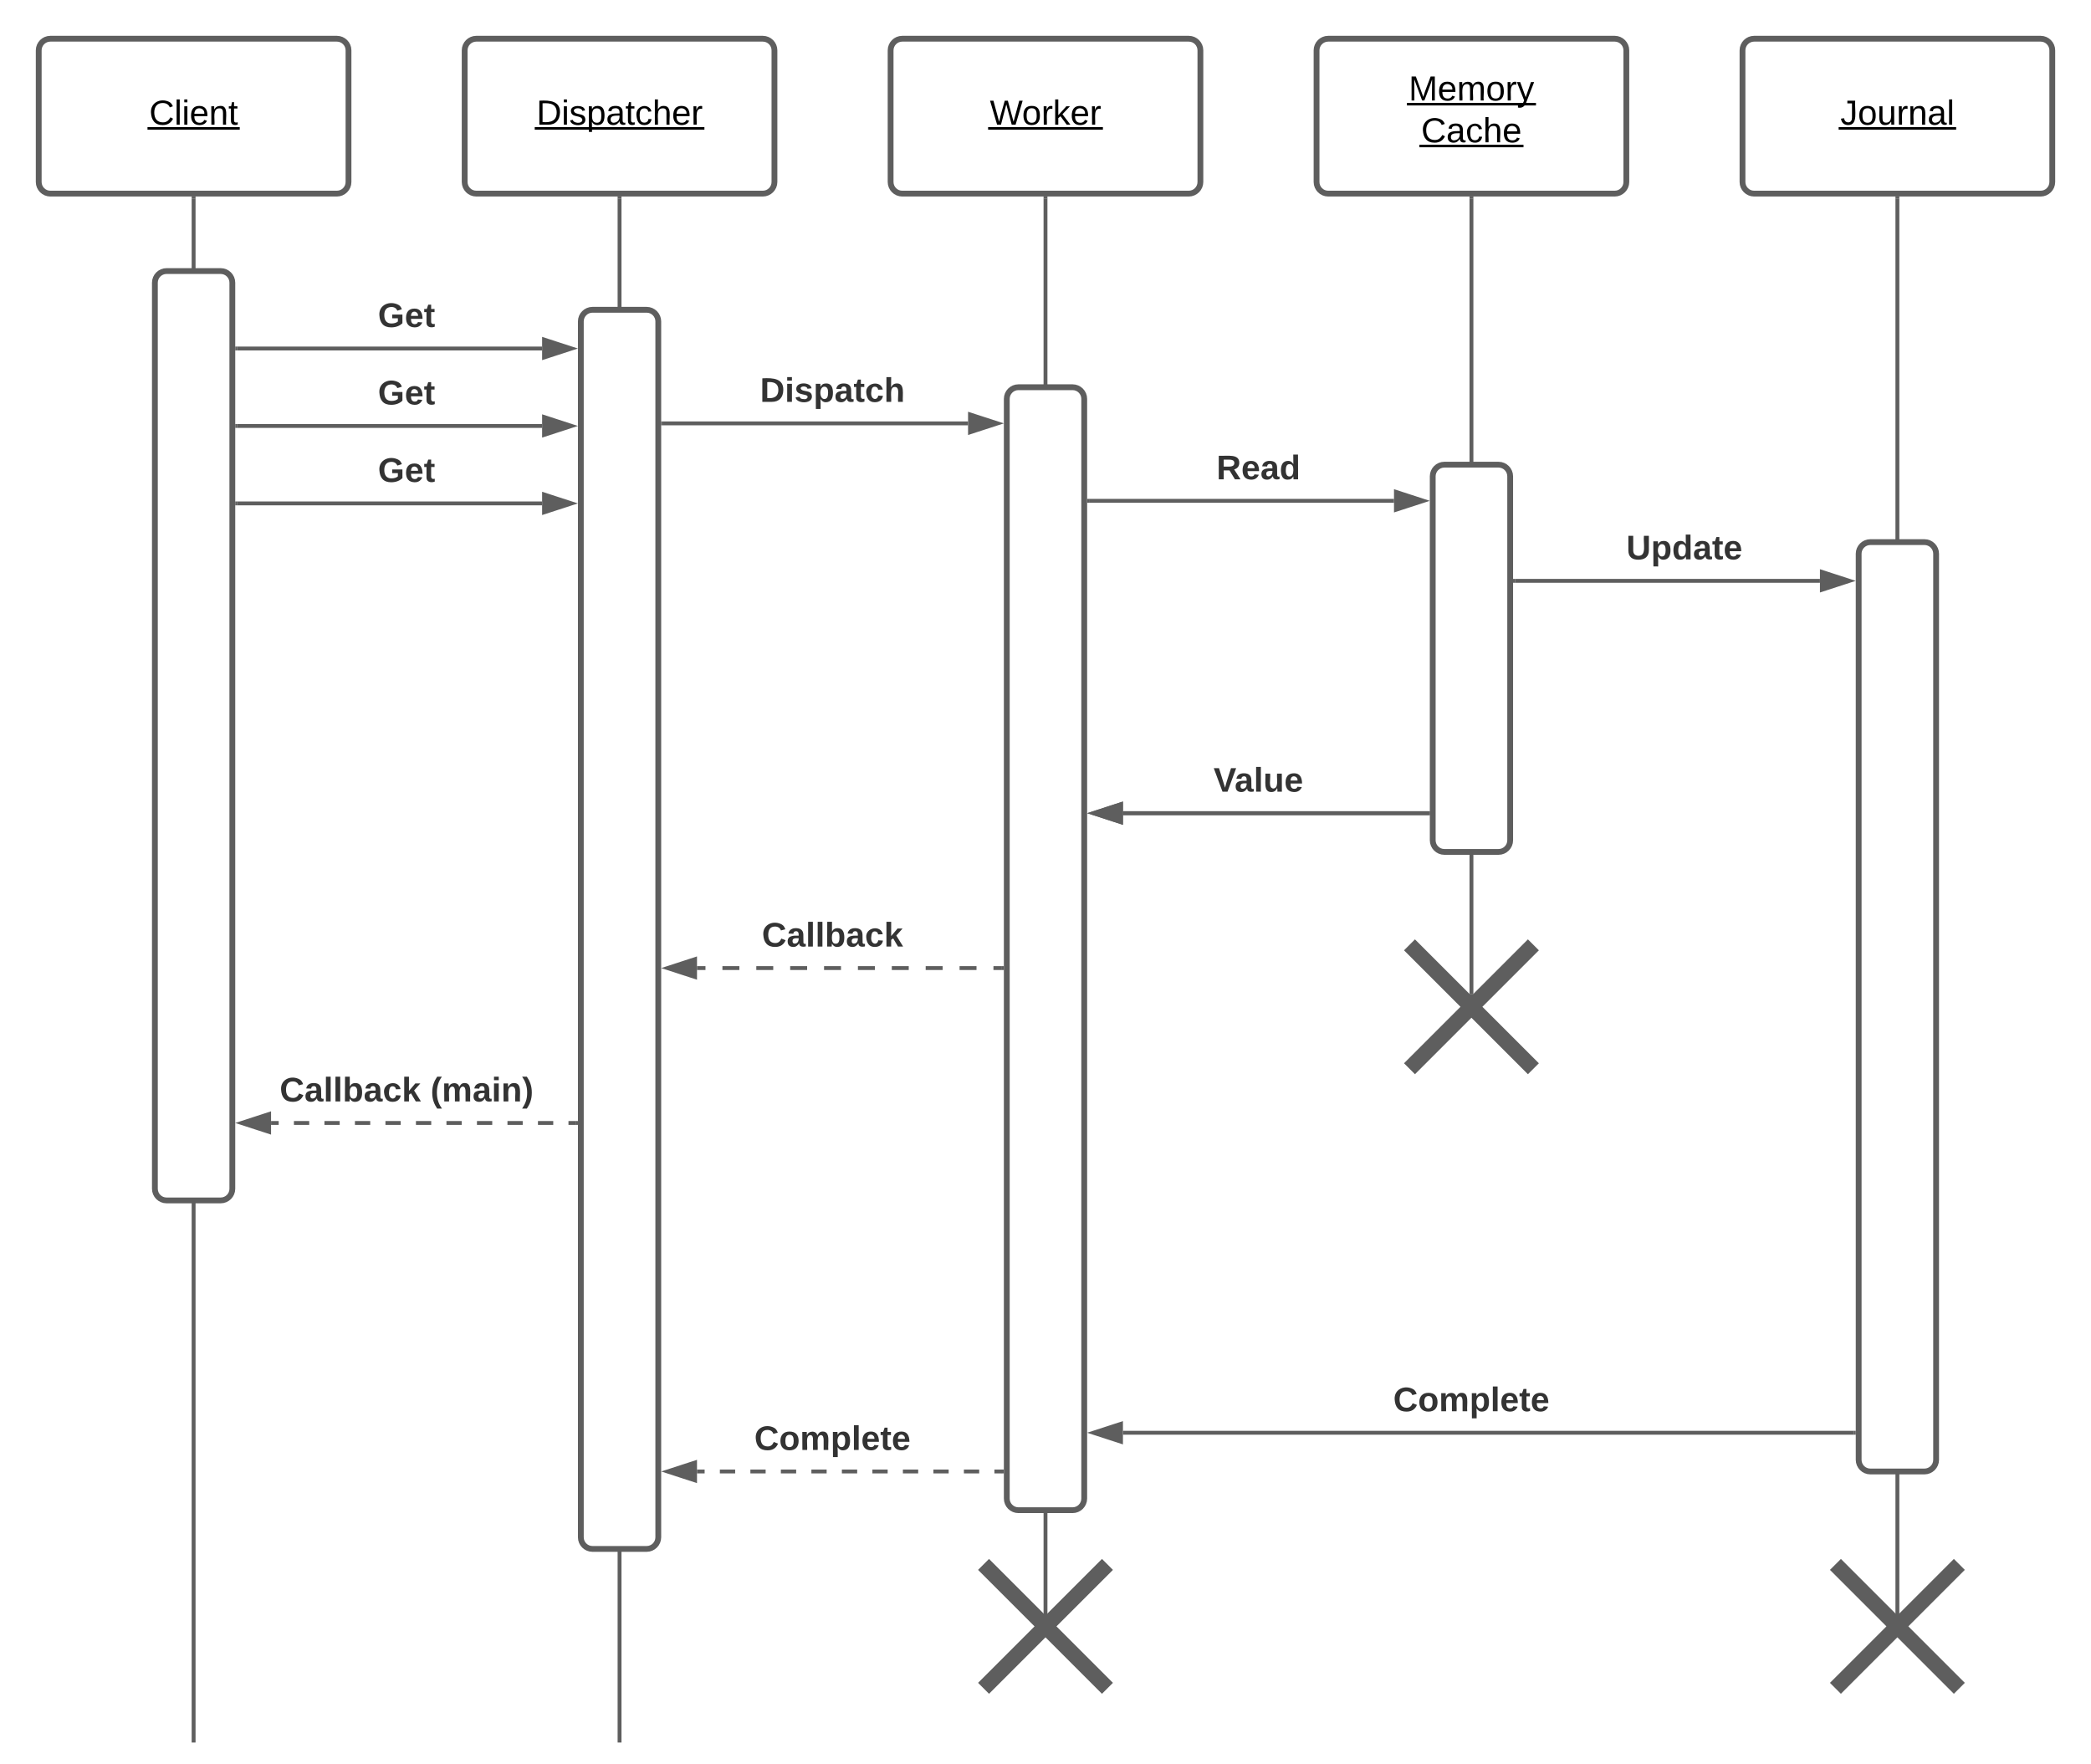 <svg xmlns="http://www.w3.org/2000/svg" xmlns:xlink="http://www.w3.org/1999/xlink" xmlns:lucid="lucid" width="1080" height="911"><g transform="translate(-60 -60)" lucid:page-tab-id="GUfsTAgecQGM"><path d="M0 0h1760v1360H0z" fill="#fff"/><path d="M182.5 240H340" stroke="#5e5e5e" stroke-width="2" fill="none"/><path d="M182.53 241h-1.03v-2h1.03" fill="#5e5e5e"/><path d="M355.26 240L341 244.64v-9.28z" stroke="#5e5e5e" stroke-width="2" fill="#5e5e5e"/><use xlink:href="#a" transform="matrix(1,0,0,1,255.21,214.667) translate(0 14.222)"/><path d="M402.5 278.67H560" stroke="#5e5e5e" stroke-width="2" fill="none"/><path d="M402.53 279.67h-1.03v-2h1.03" fill="#5e5e5e"/><path d="M575.26 278.67L561 283.3v-9.27z" stroke="#5e5e5e" stroke-width="2" fill="#5e5e5e"/><use xlink:href="#b" transform="matrix(1,0,0,1,452.568,253.333) translate(0 14.222)"/><path d="M622.5 318.67H780" stroke="#5e5e5e" stroke-width="2" fill="none"/><path d="M622.53 319.67h-1.03v-2h1.03" fill="#5e5e5e"/><path d="M795.26 318.67L781 323.3v-9.27z" stroke="#5e5e5e" stroke-width="2" fill="#5e5e5e"/><use xlink:href="#c" transform="matrix(1,0,0,1,688.321,293.333) translate(0 14.222)"/><path d="M1040 162.5v730.84" stroke="#5e5e5e" stroke-width="2" fill="none"/><path d="M1041 162.53h-2v-1.03h2" fill="#5e5e5e"/><path d="M1040 893.32v4.02M640 480h157.5" stroke="#5e5e5e" stroke-width="2" fill="none"/><path d="M624.74 480l14.26-4.64v9.28z" stroke="#5e5e5e" stroke-width="2" fill="#5e5e5e"/><path d="M798.5 481h-1.03v-2h1.03" fill="#5e5e5e"/><path d="M420 560h4.38m8.75 0h8.75m8.75 0h8.75m8.75 0h8.75m8.75 0h8.74m8.75 0h8.75m8.75 0h8.75m8.75 0h8.75m8.75 0h8.75m8.75 0h4.38" stroke="#5e5e5e" stroke-width="2" fill="none"/><path d="M404.74 560l14.26-4.64v9.28z" stroke="#5e5e5e" stroke-width="2" fill="#5e5e5e"/><path d="M578.5 561h-1.03v-2h1.03" fill="#5e5e5e"/><use xlink:href="#d" transform="matrix(1,0,0,1,453.506,534.667) translate(0 14.222)"/><path d="M200 640h3.94m7.87 0h7.9m7.86 0h7.88m7.87 0h7.9m7.86 0h7.88m7.87 0h7.9m7.86 0h7.88m7.87 0h7.9m7.86 0h7.88m7.87 0h7.9m7.86 0h3.94" stroke="#5e5e5e" stroke-width="2" fill="none"/><path d="M184.74 640l14.26-4.64v9.28z" stroke="#5e5e5e" stroke-width="2" fill="#5e5e5e"/><path d="M358.5 641h-1.03v-2h1.03" fill="#5e5e5e"/><use xlink:href="#e" transform="matrix(1,0,0,1,204.444,614.667) translate(0 14.222)"/><use xlink:href="#f" transform="matrix(1,0,0,1,204.444,614.667) translate(77.926 14.222)"/><path d="M842.5 360H1000" stroke="#5e5e5e" stroke-width="2" fill="none"/><path d="M842.53 361h-1.03v-2h1.03" fill="#5e5e5e"/><path d="M1015.26 360l-14.26 4.64v-9.28z" stroke="#5e5e5e" stroke-width="2" fill="#5e5e5e"/><use xlink:href="#g" transform="matrix(1,0,0,1,899.975,334.667) translate(0 14.222)"/><path d="M380 162.5V959" stroke="#5e5e5e" stroke-width="2" fill="none"/><path d="M381 162.53h-2v-1.03h2" fill="#5e5e5e"/><path d="M380 958.97V960" stroke="#5e5e5e" stroke-width="2" fill="none"/><path d="M300 86c0-3.3 2.7-6 6-6h148c3.3 0 6 2.7 6 6v68c0 3.3-2.7 6-6 6H306c-3.3 0-6-2.7-6-6z" stroke="#5e5e5e" stroke-width="3" fill="#fff"/><use xlink:href="#h" transform="matrix(1,0,0,1,300,80) translate(37.08 44.4)"/><path d="M360 226c0-3.3 2.7-6 6-6h28c3.3 0 6 2.7 6 6v628c0 3.3-2.7 6-6 6h-28c-3.3 0-6-2.7-6-6z" stroke="#5e5e5e" stroke-width="3" fill="#fff"/><path d="M600 162.5v730.84" stroke="#5e5e5e" stroke-width="2" fill="none"/><path d="M601 162.53h-2v-1.03h2" fill="#5e5e5e"/><path d="M600 893.32v4.02" stroke="#5e5e5e" stroke-width="2" fill="none"/><path d="M520 86c0-3.3 2.7-6 6-6h148c3.3 0 6 2.7 6 6v68c0 3.3-2.7 6-6 6H526c-3.3 0-6-2.7-6-6z" stroke="#5e5e5e" stroke-width="3" fill="#fff"/><use xlink:href="#i" transform="matrix(1,0,0,1,520,80) translate(51.255 44.4)"/><path d="M580 266c0-3.3 2.7-6 6-6h28c3.3 0 6 2.7 6 6v568c0 3.3-2.7 6-6 6h-28c-3.3 0-6-2.7-6-6z" stroke="#5e5e5e" stroke-width="3" fill="#fff"/><path d="M560 866c0-3.3 2.7-6 6-6h68c3.3 0 6 2.7 6 6v68c0 3.3-2.7 6-6 6h-68c-3.3 0-6-2.7-6-6z" fill="none"/><path d="M568 868l64 64m0-64l-64 64" stroke="#5e5e5e" stroke-width="8" fill="none"/><path d="M820 162.5v410.84" stroke="#5e5e5e" stroke-width="2" fill="none"/><path d="M821 162.53h-2v-1.03h2" fill="#5e5e5e"/><path d="M820 573.32v4.02" stroke="#5e5e5e" stroke-width="2" fill="none"/><path d="M740 86c0-3.3 2.7-6 6-6h148c3.3 0 6 2.7 6 6v68c0 3.3-2.7 6-6 6H746c-3.3 0-6-2.7-6-6z" stroke="#5e5e5e" stroke-width="3" fill="#fff"/><use xlink:href="#j" transform="matrix(1,0,0,1,740,80) translate(47.58 31.9)"/><use xlink:href="#k" transform="matrix(1,0,0,1,740,80) translate(54.03 53.5)"/><path d="M800 306c0-3.3 2.7-6 6-6h28c3.3 0 6 2.7 6 6v188c0 3.3-2.7 6-6 6h-28c-3.3 0-6-2.7-6-6z" stroke="#5e5e5e" stroke-width="3" fill="#fff"/><path d="M780 546c0-3.3 2.7-6 6-6h68c3.3 0 6 2.7 6 6v68c0 3.3-2.7 6-6 6h-68c-3.3 0-6-2.7-6-6z" fill="none"/><path d="M788 548l64 64m0-64l-64 64" stroke="#5e5e5e" stroke-width="8" fill="none"/><path d="M640 480h157.5" stroke="#5e5e5e" stroke-width="2" fill="none"/><path d="M624.74 480l14.26-4.64v9.28z" stroke="#5e5e5e" stroke-width="2" fill="#5e5e5e"/><path d="M797.47 480h1.03" stroke="#5e5e5e" stroke-width="2" fill="none"/><use xlink:href="#l" transform="matrix(1,0,0,1,686.815,454.667) translate(0 14.222)"/><path d="M640 800h377.5" stroke="#5e5e5e" stroke-width="2" fill="none"/><path d="M624.74 800l14.26-4.64v9.28z" stroke="#5e5e5e" stroke-width="2" fill="#5e5e5e"/><path d="M1018.5 801h-1.03v-2h1.03" fill="#5e5e5e"/><use xlink:href="#m" transform="matrix(1,0,0,1,779.605,774.667) translate(0 14.222)"/><path d="M960 86c0-3.3 2.7-6 6-6h148c3.3 0 6 2.7 6 6v68c0 3.3-2.7 6-6 6H966c-3.3 0-6-2.7-6-6z" stroke="#5e5e5e" stroke-width="3" fill="#fff"/><use xlink:href="#n" transform="matrix(1,0,0,1,960,80) translate(50.555 44.4)"/><path d="M1020 346c0-3.3 2.7-6 6-6h28c3.3 0 6 2.7 6 6v468c0 3.3-2.7 6-6 6h-28c-3.3 0-6-2.7-6-6z" stroke="#5e5e5e" stroke-width="3" fill="#fff"/><path d="M1000 866c0-3.3 2.7-6 6-6h68c3.3 0 6 2.7 6 6v68c0 3.3-2.7 6-6 6h-68c-3.3 0-6-2.7-6-6z" fill="none"/><path d="M1008 868l64 64m0-64l-64 64" stroke="#5e5e5e" stroke-width="8" fill="none"/><path d="M420 820h3.94m7.87 0h7.9m7.86 0h7.88m7.87 0h7.9m7.86 0h7.88m7.87 0h7.9m7.86 0h7.88m7.87 0h7.9m7.86 0h7.88m7.87 0h7.9m7.86 0h3.94" stroke="#5e5e5e" stroke-width="2" fill="none"/><path d="M404.74 820l14.26-4.64v9.28z" stroke="#5e5e5e" stroke-width="2" fill="#5e5e5e"/><path d="M578.5 821h-1.03v-2h1.03" fill="#5e5e5e"/><use xlink:href="#m" transform="matrix(1,0,0,1,449.605,794.667) translate(0 14.222)"/><path d="M182.5 280H340" stroke="#5e5e5e" stroke-width="2" fill="none"/><path d="M182.53 281h-1.03v-2h1.03" fill="#5e5e5e"/><path d="M355.26 280L341 284.64v-9.28z" stroke="#5e5e5e" stroke-width="2" fill="#5e5e5e"/><use xlink:href="#a" transform="matrix(1,0,0,1,255.21,254.667) translate(0 14.222)"/><path d="M182.5 320H340" stroke="#5e5e5e" stroke-width="2" fill="none"/><path d="M182.53 321h-1.03v-2h1.03" fill="#5e5e5e"/><path d="M355.26 320L341 324.64v-9.28z" stroke="#5e5e5e" stroke-width="2" fill="#5e5e5e"/><use xlink:href="#a" transform="matrix(1,0,0,1,255.21,294.667) translate(0 14.222)"/><path d="M160 162.5V959" stroke="#5e5e5e" stroke-width="2" fill="none"/><path d="M161 162.53h-2v-1.03h2" fill="#5e5e5e"/><path d="M160 958.97V960" stroke="#5e5e5e" stroke-width="2" fill="none"/><path d="M80 86c0-3.3 2.7-6 6-6h148c3.3 0 6 2.7 6 6v68c0 3.3-2.7 6-6 6H86c-3.3 0-6-2.7-6-6z" stroke="#5e5e5e" stroke-width="3" fill="#fff"/><use xlink:href="#o" transform="matrix(1,0,0,1,80,80) translate(57.08 44.4)"/><path d="M140 206c0-3.3 2.7-6 6-6h28c3.3 0 6 2.7 6 6v468c0 3.3-2.7 6-6 6h-28c-3.3 0-6-2.7-6-6z" stroke="#5e5e5e" stroke-width="3" fill="#fff"/><defs><path fill="#333" d="M67-125c0 54 23 88 75 88 28 0 53-7 68-21v-34h-60v-39h108v91C232-14 192 4 140 4 58 4 20-42 15-125 8-236 126-280 215-234c19 10 29 26 37 47l-47 15c-11-23-29-39-63-39-53 1-75 33-75 86" id="p"/><path fill="#333" d="M185-48c-13 30-37 53-82 52C43 2 14-33 14-96s30-98 90-98c62 0 83 45 84 108H66c0 31 8 55 39 56 18 0 30-7 34-22zm-45-69c5-46-57-63-70-21-2 6-4 13-4 21h74" id="q"/><path fill="#333" d="M115-3C79 11 28 4 28-45v-112H4v-33h27l15-45h31v45h36v33H77v99c-1 23 16 31 38 25v30" id="r"/><g id="a"><use transform="matrix(0.049,0,0,0.049,0,0)" xlink:href="#p"/><use transform="matrix(0.049,0,0,0.049,13.827,0)" xlink:href="#q"/><use transform="matrix(0.049,0,0,0.049,23.704,0)" xlink:href="#r"/></g><path fill="#333" d="M24-248c120-7 223 5 221 122C244-46 201 0 124 0H24v-248zM76-40c74 7 117-18 117-86 0-67-45-88-117-82v168" id="s"/><path fill="#333" d="M25-224v-37h50v37H25zM25 0v-190h50V0H25" id="t"/><path fill="#333" d="M137-138c1-29-70-34-71-4 15 46 118 7 119 86 1 83-164 76-172 9l43-7c4 19 20 25 44 25 33 8 57-30 24-41C81-84 22-81 20-136c-2-80 154-74 161-7" id="u"/><path fill="#333" d="M135-194c53 0 70 44 70 98 0 56-19 98-73 100-31 1-45-17-59-34 3 33 2 69 2 105H25l-1-265h48c2 10 0 23 3 31 11-24 29-35 60-35zM114-30c33 0 39-31 40-66 0-38-9-64-40-64-56 0-55 130 0 130" id="v"/><path fill="#333" d="M133-34C117-15 103 5 69 4 32 3 11-16 11-54c-1-60 55-63 116-61 1-26-3-47-28-47-18 1-26 9-28 27l-52-2c7-38 36-58 82-57s74 22 75 68l1 82c-1 14 12 18 25 15v27c-30 8-71 5-69-32zm-48 3c29 0 43-24 42-57-32 0-66-3-65 30 0 17 8 27 23 27" id="w"/><path fill="#333" d="M190-63c-7 42-38 67-86 67-59 0-84-38-90-98-12-110 154-137 174-36l-49 2c-2-19-15-32-35-32-30 0-35 28-38 64-6 74 65 87 74 30" id="x"/><path fill="#333" d="M114-157C55-157 80-60 75 0H25v-261h50l-1 109c12-26 28-41 61-42 86-1 58 113 63 194h-50c-7-57 23-157-34-157" id="y"/><g id="b"><use transform="matrix(0.049,0,0,0.049,0,0)" xlink:href="#s"/><use transform="matrix(0.049,0,0,0.049,12.79,0)" xlink:href="#t"/><use transform="matrix(0.049,0,0,0.049,17.728,0)" xlink:href="#u"/><use transform="matrix(0.049,0,0,0.049,27.605,0)" xlink:href="#v"/><use transform="matrix(0.049,0,0,0.049,38.42,0)" xlink:href="#w"/><use transform="matrix(0.049,0,0,0.049,48.296,0)" xlink:href="#r"/><use transform="matrix(0.049,0,0,0.049,54.173,0)" xlink:href="#x"/><use transform="matrix(0.049,0,0,0.049,64.049,0)" xlink:href="#y"/></g><path fill="#333" d="M240-174c0 40-23 61-54 70L253 0h-59l-57-94H76V0H24v-248c93 4 217-23 216 74zM76-134c48-2 112 12 112-38 0-48-66-32-112-35v73" id="z"/><path fill="#333" d="M88-194c31-1 46 15 58 34l-1-101h50l1 261h-48c-2-10 0-23-3-31C134-8 116 4 84 4 32 4 16-41 15-95c0-56 19-97 73-99zm17 164c33 0 40-30 41-66 1-37-9-64-41-64s-38 30-39 65c0 43 13 65 39 65" id="A"/><g id="c"><use transform="matrix(0.049,0,0,0.049,0,0)" xlink:href="#z"/><use transform="matrix(0.049,0,0,0.049,12.79,0)" xlink:href="#q"/><use transform="matrix(0.049,0,0,0.049,22.667,0)" xlink:href="#w"/><use transform="matrix(0.049,0,0,0.049,32.543,0)" xlink:href="#A"/></g><path fill="#333" d="M67-125c0 53 21 87 73 88 37 1 54-22 65-47l45 17C233-25 199 4 140 4 58 4 20-42 15-125 8-235 124-281 211-232c18 10 29 29 36 50l-46 12c-8-25-30-41-62-41-52 0-71 34-72 86" id="B"/><path fill="#333" d="M25 0v-261h50V0H25" id="C"/><path fill="#333" d="M135-194c52 0 70 43 70 98 0 56-19 99-73 100-30 1-46-15-58-35L72 0H24l1-261h50v104c11-23 29-37 60-37zM114-30c31 0 40-27 40-66 0-37-7-63-39-63s-41 28-41 65c0 36 8 64 40 64" id="D"/><path fill="#333" d="M147 0L96-86 75-71V0H25v-261h50v150l67-79h53l-66 74L201 0h-54" id="E"/><g id="d"><use transform="matrix(0.049,0,0,0.049,0,0)" xlink:href="#B"/><use transform="matrix(0.049,0,0,0.049,12.79,0)" xlink:href="#w"/><use transform="matrix(0.049,0,0,0.049,22.667,0)" xlink:href="#C"/><use transform="matrix(0.049,0,0,0.049,27.605,0)" xlink:href="#C"/><use transform="matrix(0.049,0,0,0.049,32.543,0)" xlink:href="#D"/><use transform="matrix(0.049,0,0,0.049,43.358,0)" xlink:href="#w"/><use transform="matrix(0.049,0,0,0.049,53.235,0)" xlink:href="#x"/><use transform="matrix(0.049,0,0,0.049,63.111,0)" xlink:href="#E"/></g><g id="e"><use transform="matrix(0.049,0,0,0.049,0,0)" xlink:href="#B"/><use transform="matrix(0.049,0,0,0.049,12.79,0)" xlink:href="#w"/><use transform="matrix(0.049,0,0,0.049,22.667,0)" xlink:href="#C"/><use transform="matrix(0.049,0,0,0.049,27.605,0)" xlink:href="#C"/><use transform="matrix(0.049,0,0,0.049,32.543,0)" xlink:href="#D"/><use transform="matrix(0.049,0,0,0.049,43.358,0)" xlink:href="#w"/><use transform="matrix(0.049,0,0,0.049,53.235,0)" xlink:href="#x"/><use transform="matrix(0.049,0,0,0.049,63.111,0)" xlink:href="#E"/></g><path fill="#333" d="M67-93c0 74 22 123 53 168H70C40 30 18-18 18-93s22-123 52-168h50c-32 44-53 94-53 168" id="F"/><path fill="#333" d="M220-157c-53 9-28 100-34 157h-49v-107c1-27-5-49-29-50C55-147 81-57 75 0H25l-1-190h47c2 12-1 28 3 38 10-53 101-56 108 0 13-22 24-43 59-42 82 1 51 116 57 194h-49v-107c-1-25-5-48-29-50" id="G"/><path fill="#333" d="M135-194c87-1 58 113 63 194h-50c-7-57 23-157-34-157-59 0-34 97-39 157H25l-1-190h47c2 12-1 28 3 38 12-26 28-41 61-42" id="H"/><path fill="#333" d="M102-93c0 74-22 123-52 168H0C30 29 54-18 53-93c0-74-22-123-53-168h50c30 45 52 94 52 168" id="I"/><g id="f"><use transform="matrix(0.049,0,0,0.049,0,0)" xlink:href="#F"/><use transform="matrix(0.049,0,0,0.049,5.877,0)" xlink:href="#G"/><use transform="matrix(0.049,0,0,0.049,21.679,0)" xlink:href="#w"/><use transform="matrix(0.049,0,0,0.049,31.556,0)" xlink:href="#t"/><use transform="matrix(0.049,0,0,0.049,36.494,0)" xlink:href="#H"/><use transform="matrix(0.049,0,0,0.049,47.309,0)" xlink:href="#I"/></g><path fill="#333" d="M238-95c0 69-44 99-111 99C63 4 22-25 22-93v-155h51v151c-1 38 19 59 55 60 90 1 49-130 58-211h52v153" id="J"/><g id="g"><use transform="matrix(0.049,0,0,0.049,0,0)" xlink:href="#J"/><use transform="matrix(0.049,0,0,0.049,12.79,0)" xlink:href="#v"/><use transform="matrix(0.049,0,0,0.049,23.605,0)" xlink:href="#A"/><use transform="matrix(0.049,0,0,0.049,34.42,0)" xlink:href="#w"/><use transform="matrix(0.049,0,0,0.049,44.296,0)" xlink:href="#r"/><use transform="matrix(0.049,0,0,0.049,50.173,0)" xlink:href="#q"/></g><path d="M30-248c118-7 216 8 213 122C240-48 200 0 122 0H30v-248zM63-27c89 8 146-16 146-99s-60-101-146-95v194" id="K"/><path d="M24-231v-30h32v30H24zM24 0v-190h32V0H24" id="L"/><path d="M135-143c-3-34-86-38-87 0 15 53 115 12 119 90S17 21 10-45l28-5c4 36 97 45 98 0-10-56-113-15-118-90-4-57 82-63 122-42 12 7 21 19 24 35" id="M"/><path d="M115-194c55 1 70 41 70 98S169 2 115 4C84 4 66-9 55-30l1 105H24l-1-265h31l2 30c10-21 28-34 59-34zm-8 174c40 0 45-34 45-75s-6-73-45-74c-42 0-51 32-51 76 0 43 10 73 51 73" id="N"/><path d="M141-36C126-15 110 5 73 4 37 3 15-17 15-53c-1-64 63-63 125-63 3-35-9-54-41-54-24 1-41 7-42 31l-33-3c5-37 33-52 76-52 45 0 72 20 72 64v82c-1 20 7 32 28 27v20c-31 9-61-2-59-35zM48-53c0 20 12 33 32 33 41-3 63-29 60-74-43 2-92-5-92 41" id="O"/><path d="M59-47c-2 24 18 29 38 22v24C64 9 27 4 27-40v-127H5v-23h24l9-43h21v43h35v23H59v120" id="P"/><path d="M96-169c-40 0-48 33-48 73s9 75 48 75c24 0 41-14 43-38l32 2c-6 37-31 61-74 61-59 0-76-41-82-99-10-93 101-131 147-64 4 7 5 14 7 22l-32 3c-4-21-16-35-41-35" id="Q"/><path d="M106-169C34-169 62-67 57 0H25v-261h32l-1 103c12-21 28-36 61-36 89 0 53 116 60 194h-32v-121c2-32-8-49-39-48" id="R"/><path d="M100-194c63 0 86 42 84 106H49c0 40 14 67 53 68 26 1 43-12 49-29l28 8c-11 28-37 45-77 45C44 4 14-33 15-96c1-61 26-98 85-98zm52 81c6-60-76-77-97-28-3 7-6 17-6 28h103" id="S"/><path d="M114-163C36-179 61-72 57 0H25l-1-190h30c1 12-1 29 2 39 6-27 23-49 58-41v29" id="T"/><g id="h"><use transform="matrix(0.05,0,0,0.05,0,0)" xlink:href="#K"/><use transform="matrix(0.05,0,0,0.05,12.95,0)" xlink:href="#L"/><use transform="matrix(0.05,0,0,0.05,16.9,0)" xlink:href="#M"/><use transform="matrix(0.05,0,0,0.05,25.9,0)" xlink:href="#N"/><use transform="matrix(0.05,0,0,0.05,35.9,0)" xlink:href="#O"/><use transform="matrix(0.05,0,0,0.05,45.9,0)" xlink:href="#P"/><use transform="matrix(0.05,0,0,0.05,50.9,0)" xlink:href="#Q"/><use transform="matrix(0.05,0,0,0.05,59.9,0)" xlink:href="#R"/><use transform="matrix(0.05,0,0,0.05,69.9,0)" xlink:href="#S"/><use transform="matrix(0.05,0,0,0.05,79.9,0)" xlink:href="#T"/><path d="M-.9 1.25h87.65v1.32H-.9z"/></g><path d="M266 0h-40l-56-210L115 0H75L2-248h35L96-30l15-64 43-154h32l59 218 59-218h35" id="U"/><path d="M100-194c62-1 85 37 85 99 1 63-27 99-86 99S16-35 15-95c0-66 28-99 85-99zM99-20c44 1 53-31 53-75 0-43-8-75-51-75s-53 32-53 75 10 74 51 75" id="V"/><path d="M143 0L79-87 56-68V0H24v-261h32v163l83-92h37l-77 82L181 0h-38" id="W"/><g id="i"><use transform="matrix(0.05,0,0,0.05,0,0)" xlink:href="#U"/><use transform="matrix(0.05,0,0,0.05,16.6,0)" xlink:href="#V"/><use transform="matrix(0.05,0,0,0.05,26.6,0)" xlink:href="#T"/><use transform="matrix(0.05,0,0,0.05,32.55,0)" xlink:href="#W"/><use transform="matrix(0.05,0,0,0.05,41.55,0)" xlink:href="#S"/><use transform="matrix(0.05,0,0,0.05,51.55,0)" xlink:href="#T"/><path d="M-.9 1.25h59.3v1.32H-.9z"/></g><path d="M240 0l2-218c-23 76-54 145-80 218h-23L58-218 59 0H30v-248h44l77 211c21-75 51-140 76-211h43V0h-30" id="X"/><path d="M210-169c-67 3-38 105-44 169h-31v-121c0-29-5-50-35-48C34-165 62-65 56 0H25l-1-190h30c1 10-1 24 2 32 10-44 99-50 107 0 11-21 27-35 58-36 85-2 47 119 55 194h-31v-121c0-29-5-49-35-48" id="Y"/><path d="M179-190L93 31C79 59 56 82 12 73V49c39 6 53-20 64-50L1-190h34L92-34l54-156h33" id="Z"/><g id="j"><use transform="matrix(0.05,0,0,0.05,0,0)" xlink:href="#X"/><use transform="matrix(0.05,0,0,0.05,14.95,0)" xlink:href="#S"/><use transform="matrix(0.05,0,0,0.05,24.95,0)" xlink:href="#Y"/><use transform="matrix(0.05,0,0,0.05,39.9,0)" xlink:href="#V"/><use transform="matrix(0.05,0,0,0.05,49.9,0)" xlink:href="#T"/><use transform="matrix(0.05,0,0,0.05,55.85,0)" xlink:href="#Z"/><path d="M-.9 1.25h66.65v1.32H-.9z"/></g><path d="M212-179c-10-28-35-45-73-45-59 0-87 40-87 99 0 60 29 101 89 101 43 0 62-24 78-52l27 14C228-24 195 4 139 4 59 4 22-46 18-125c-6-104 99-153 187-111 19 9 31 26 39 46" id="aa"/><g id="k"><use transform="matrix(0.05,0,0,0.05,0,0)" xlink:href="#aa"/><use transform="matrix(0.05,0,0,0.05,12.95,0)" xlink:href="#O"/><use transform="matrix(0.05,0,0,0.05,22.95,0)" xlink:href="#Q"/><use transform="matrix(0.05,0,0,0.05,31.95,0)" xlink:href="#R"/><use transform="matrix(0.05,0,0,0.05,41.95,0)" xlink:href="#S"/><path d="M-.9 1.25h53.75v1.32H-.9z"/></g><path fill="#333" d="M147 0H94L2-248h55l64 206c17-72 42-137 63-206h54" id="ab"/><path fill="#333" d="M85 4C-2 5 27-109 22-190h50c7 57-23 150 33 157 60-5 35-97 40-157h50l1 190h-47c-2-12 1-28-3-38-12 25-28 42-61 42" id="ac"/><g id="l"><use transform="matrix(0.049,0,0,0.049,0,0)" xlink:href="#ab"/><use transform="matrix(0.049,0,0,0.049,10.864,0)" xlink:href="#w"/><use transform="matrix(0.049,0,0,0.049,20.741,0)" xlink:href="#C"/><use transform="matrix(0.049,0,0,0.049,25.679,0)" xlink:href="#ac"/><use transform="matrix(0.049,0,0,0.049,36.494,0)" xlink:href="#q"/></g><path fill="#333" d="M110-194c64 0 96 36 96 99 0 64-35 99-97 99-61 0-95-36-95-99 0-62 34-99 96-99zm-1 164c35 0 45-28 45-65 0-40-10-65-43-65-34 0-45 26-45 65 0 36 10 65 43 65" id="ad"/><g id="m"><use transform="matrix(0.049,0,0,0.049,0,0)" xlink:href="#B"/><use transform="matrix(0.049,0,0,0.049,12.79,0)" xlink:href="#ad"/><use transform="matrix(0.049,0,0,0.049,23.605,0)" xlink:href="#G"/><use transform="matrix(0.049,0,0,0.049,39.407,0)" xlink:href="#v"/><use transform="matrix(0.049,0,0,0.049,50.222,0)" xlink:href="#C"/><use transform="matrix(0.049,0,0,0.049,55.16,0)" xlink:href="#q"/><use transform="matrix(0.049,0,0,0.049,65.037,0)" xlink:href="#r"/><use transform="matrix(0.049,0,0,0.049,70.914,0)" xlink:href="#q"/></g><path d="M153-248C145-148 188 4 80 4 36 3 13-21 6-62l32-5c4 25 16 42 43 43 27 0 39-20 39-49v-147H72v-28h81" id="ae"/><path d="M84 4C-5 8 30-112 23-190h32v120c0 31 7 50 39 49 72-2 45-101 50-169h31l1 190h-30c-1-10 1-25-2-33-11 22-28 36-60 37" id="af"/><path d="M117-194c89-4 53 116 60 194h-32v-121c0-31-8-49-39-48C34-167 62-67 57 0H25l-1-190h30c1 10-1 24 2 32 11-22 29-35 61-36" id="ag"/><path d="M24 0v-261h32V0H24" id="ah"/><g id="n"><use transform="matrix(0.05,0,0,0.05,0,0)" xlink:href="#ae"/><use transform="matrix(0.05,0,0,0.05,9,0)" xlink:href="#V"/><use transform="matrix(0.05,0,0,0.05,19,0)" xlink:href="#af"/><use transform="matrix(0.05,0,0,0.05,29,0)" xlink:href="#T"/><use transform="matrix(0.05,0,0,0.05,34.95,0)" xlink:href="#ag"/><use transform="matrix(0.05,0,0,0.05,44.95,0)" xlink:href="#O"/><use transform="matrix(0.05,0,0,0.05,54.95,0)" xlink:href="#ah"/><path d="M-.9 1.25h60.7v1.32H-.9z"/></g><g id="o"><use transform="matrix(0.05,0,0,0.05,0,0)" xlink:href="#aa"/><use transform="matrix(0.05,0,0,0.05,12.95,0)" xlink:href="#ah"/><use transform="matrix(0.05,0,0,0.05,16.9,0)" xlink:href="#L"/><use transform="matrix(0.05,0,0,0.05,20.85,0)" xlink:href="#S"/><use transform="matrix(0.05,0,0,0.05,30.85,0)" xlink:href="#ag"/><use transform="matrix(0.05,0,0,0.05,40.85,0)" xlink:href="#P"/><path d="M-.9 1.25h47.65v1.32H-.9z"/></g></defs></g></svg>